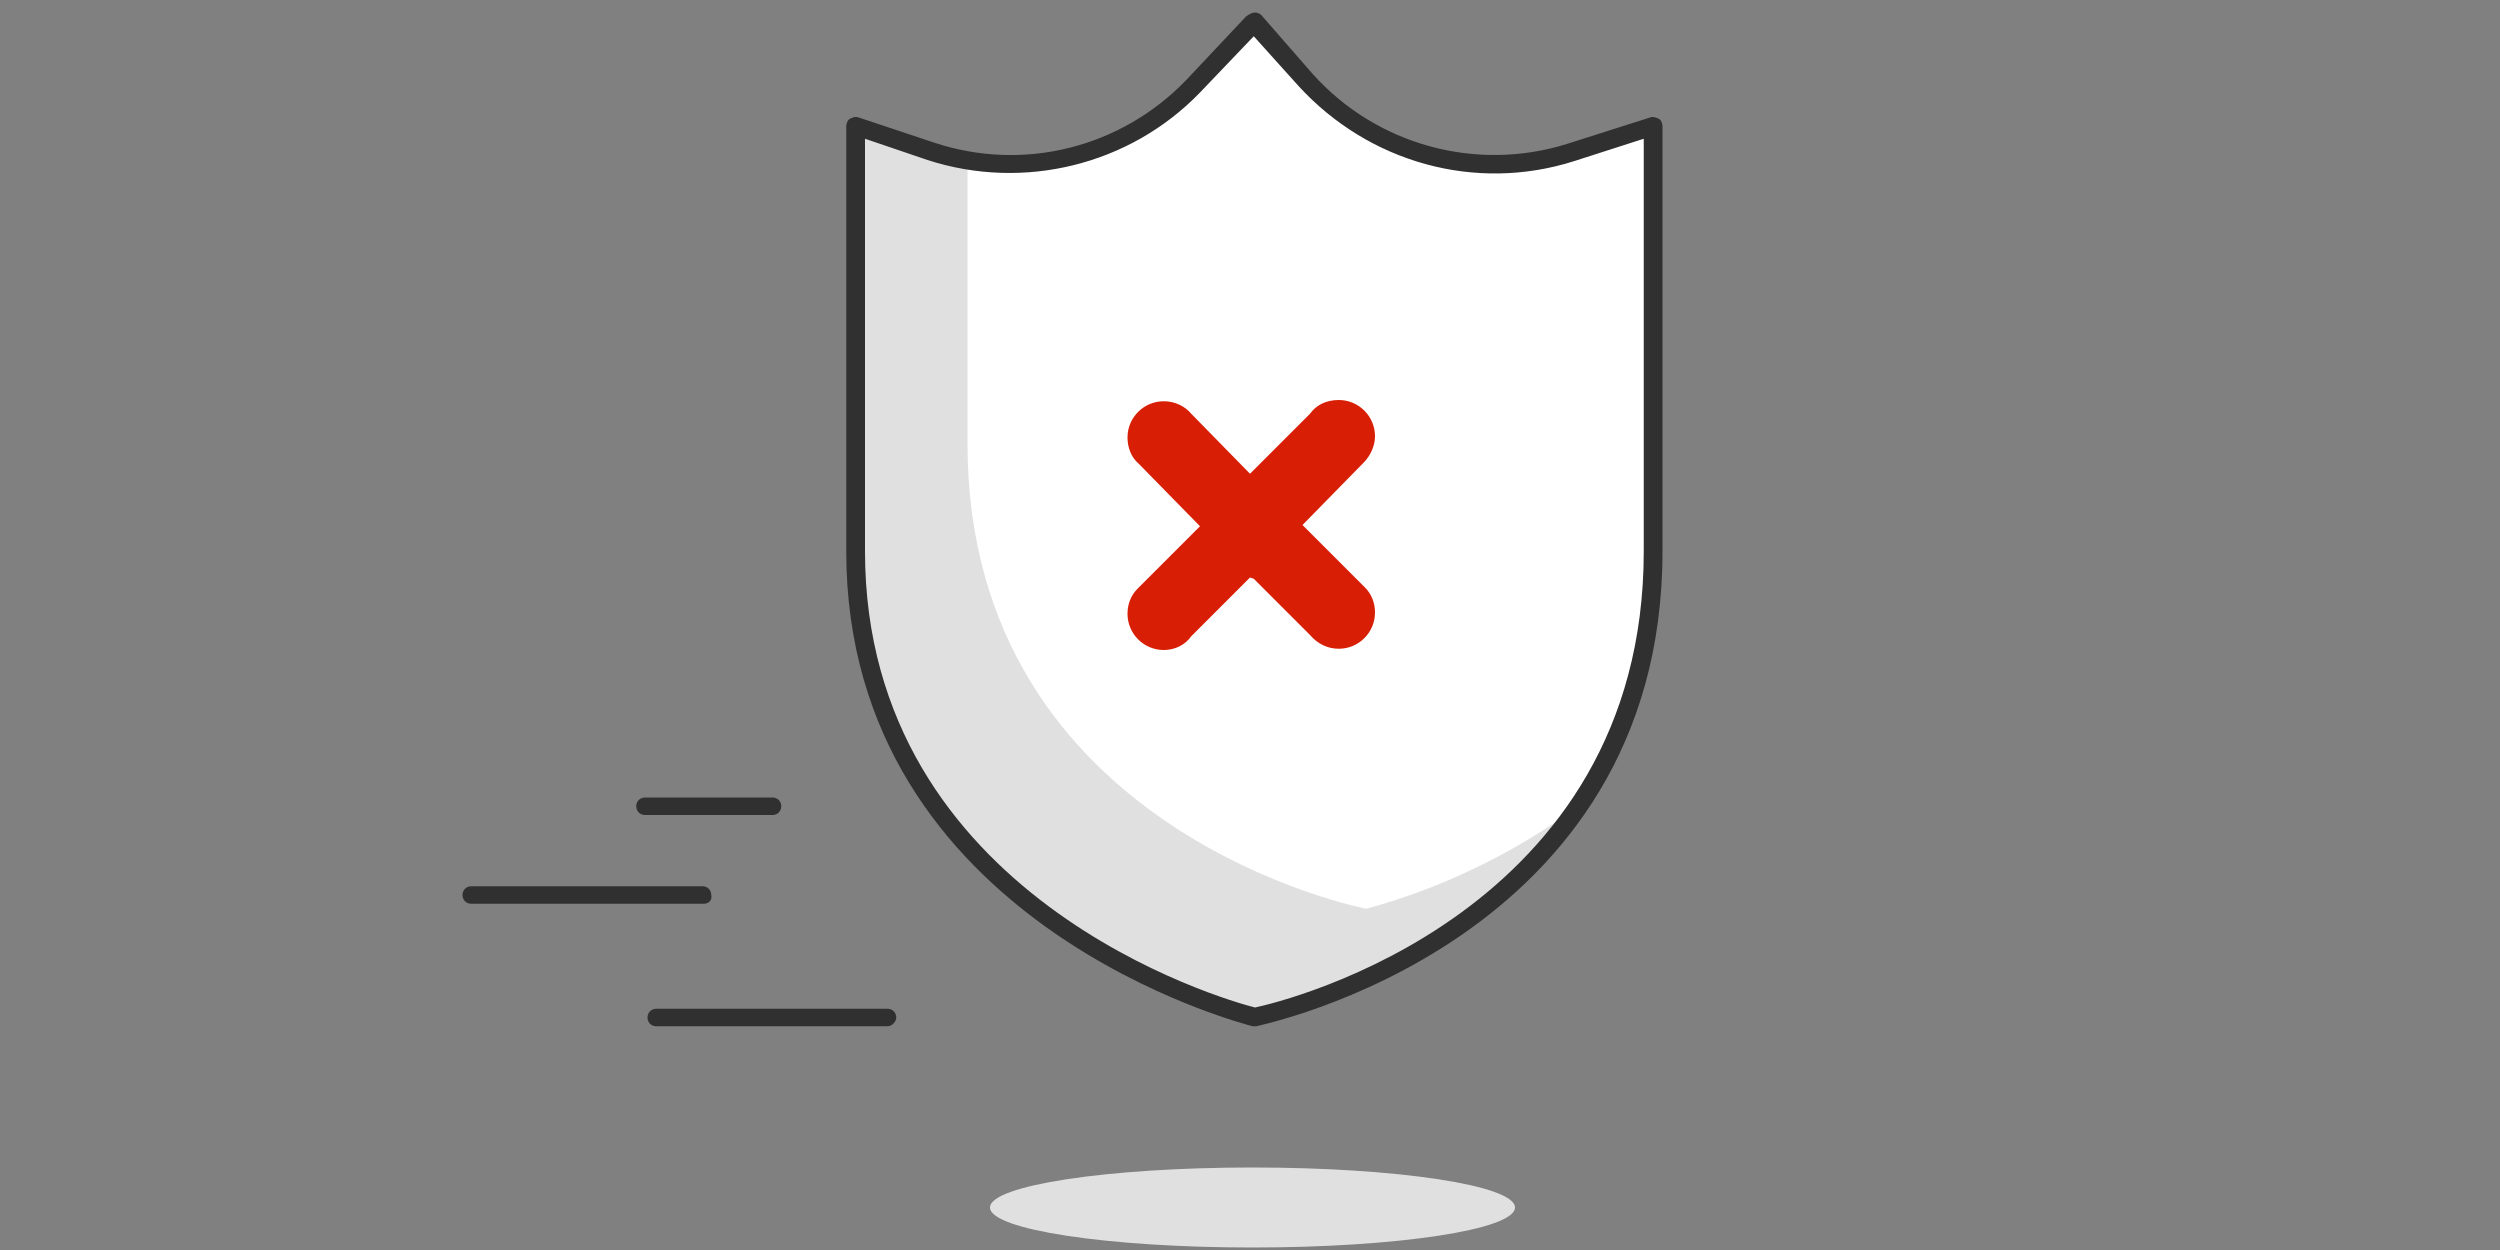 <?xml version="1.0" encoding="utf-8"?>
<!-- Generator: Adobe Illustrator 22.0.1, SVG Export Plug-In . SVG Version: 6.00 Build 0)  -->
<svg version="1.1" id="Layer_1" xmlns="http://www.w3.org/2000/svg" xmlns:xlink="http://www.w3.org/1999/xlink" x="0px" y="0px"
	 viewBox="0 0 200 100" style="enable-background:new 0 0 200 100;" xml:space="preserve">
<rect x="0" y="0" width="200" height="100" fill="#808080" stroke="none"/>
<style type="text/css">
	.st0{fill:#FFFFFF;}
	.st1{fill:#E0E0E0;}
	.st2{fill:#303030;}
	.st3{fill:#D81E05;}
</style>
<title>imagemaking / error</title>
<desc>Created with Sketch.</desc>
<g id="imagemaking-_x2F_-error">
	<g id="img_confirmacion_error" transform="translate(37, 1)">
		<path id="Path" class="st0" d="M31.5,9.1v34c0,29.6,31.9,37.2,31.9,37.2s31.9-6.2,31.9-37.2v-34l-6.6,2.1
			c-7.6,2.4-15.9,0.1-21.2-5.8l-4.1-4.6l-4.9,5.1c-5.4,5.7-13.6,7.7-21,5.3L31.5,9.1z"/>
		<path id="Path_1_" class="st1" d="M38.2,11.2c0.7,0.2,1.4,0.4,2.2,0.5v22.8c0,31.1,31.9,37.2,31.9,37.2c5.9-1.6,11.5-4.3,16.4-7.8
			c-9.3,12.6-25.2,16.4-25.2,16.4s-31.9-6.2-31.9-37.2V9.1L38.2,11.2z"/>
		<path id="Shape" class="st2" d="M63.4,81.1c-0.1,0-0.1,0-0.2,0c-0.3-0.1-32.5-8.1-32.5-38v-34c0-0.2,0.1-0.5,0.3-0.6
			c0.2-0.1,0.4-0.2,0.7-0.1l6,2c7.2,2.4,15,0.4,20.2-5l4.8-5.1C63,0.1,63.2,0,63.4,0c0.2,0,0.4,0.1,0.5,0.2L68,4.9
			c5.1,5.7,13.1,7.9,20.4,5.6L95,8.4c0.2-0.1,0.5,0,0.7,0.1C95.9,8.6,96,8.9,96,9.1v34c0,31.4-32.2,37.9-32.5,38L63.4,81.1z
			 M32.2,10.1v33c0,27.7,28.8,35.9,31.2,36.5c2.4-0.5,31.1-7.5,31.1-36.5v-33l-5.6,1.8c-7.9,2.5-16.4,0.1-22-6l-3.6-4L59,6.4
			c-5.6,5.8-14.1,7.9-21.8,5.4L32.2,10.1z"/>
		<path id="Path_2_" class="st2" d="M24.8,64.2H14.6c-0.4,0-0.7-0.3-0.7-0.7c0-0.4,0.3-0.7,0.7-0.7h10.2c0.4,0,0.7,0.3,0.7,0.7
			C25.5,63.9,25.2,64.2,24.8,64.2L24.8,64.2z"/>
		<path id="Path_3_" class="st2" d="M19.3,71.3H0.7C0.3,71.3,0,71,0,70.6c0-0.4,0.3-0.7,0.7-0.7h18.5c0.4,0,0.7,0.3,0.7,0.7
			C20,71,19.7,71.3,19.3,71.3L19.3,71.3z"/>
		<path id="Path_4_" class="st2" d="M34,81.1H15.5c-0.4,0-0.7-0.3-0.7-0.7c0-0.4,0.3-0.7,0.7-0.7H34c0.4,0,0.7,0.3,0.7,0.7
			C34.7,80.7,34.4,81.1,34,81.1z"/>
		<ellipse id="Oval" class="st1" cx="63.2" cy="95.6" rx="21" ry="3.2"/>
		<path id="Combined-Shape" class="st3" d="M63,36.9l4.8-4.8c0.5-0.7,1.3-1.1,2.3-1.1c1.6,0,2.9,1.3,2.9,2.9c0,0.8-0.4,1.6-0.9,2.1
			l0,0l-4.9,5l5,5l0,0c0.5,0.5,0.8,1.2,0.8,2c0,1.6-1.3,2.9-2.9,2.9c-0.9,0-1.7-0.4-2.3-1.1l-4.5-4.5l0,0L63,45.2l-0.2,0.2l0,0
			l-4.5,4.5C57.8,50.6,57,51,56.1,51c-1.6,0-2.9-1.3-2.9-2.9c0-0.8,0.3-1.5,0.8-2l0,0l5-5l-4.9-5l0,0c-0.6-0.5-0.9-1.3-0.9-2.1
			c0-1.6,1.3-2.9,2.9-2.9c0.9,0,1.7,0.4,2.2,1L63,36.9z"/>
	</g>
</g>
</svg>
